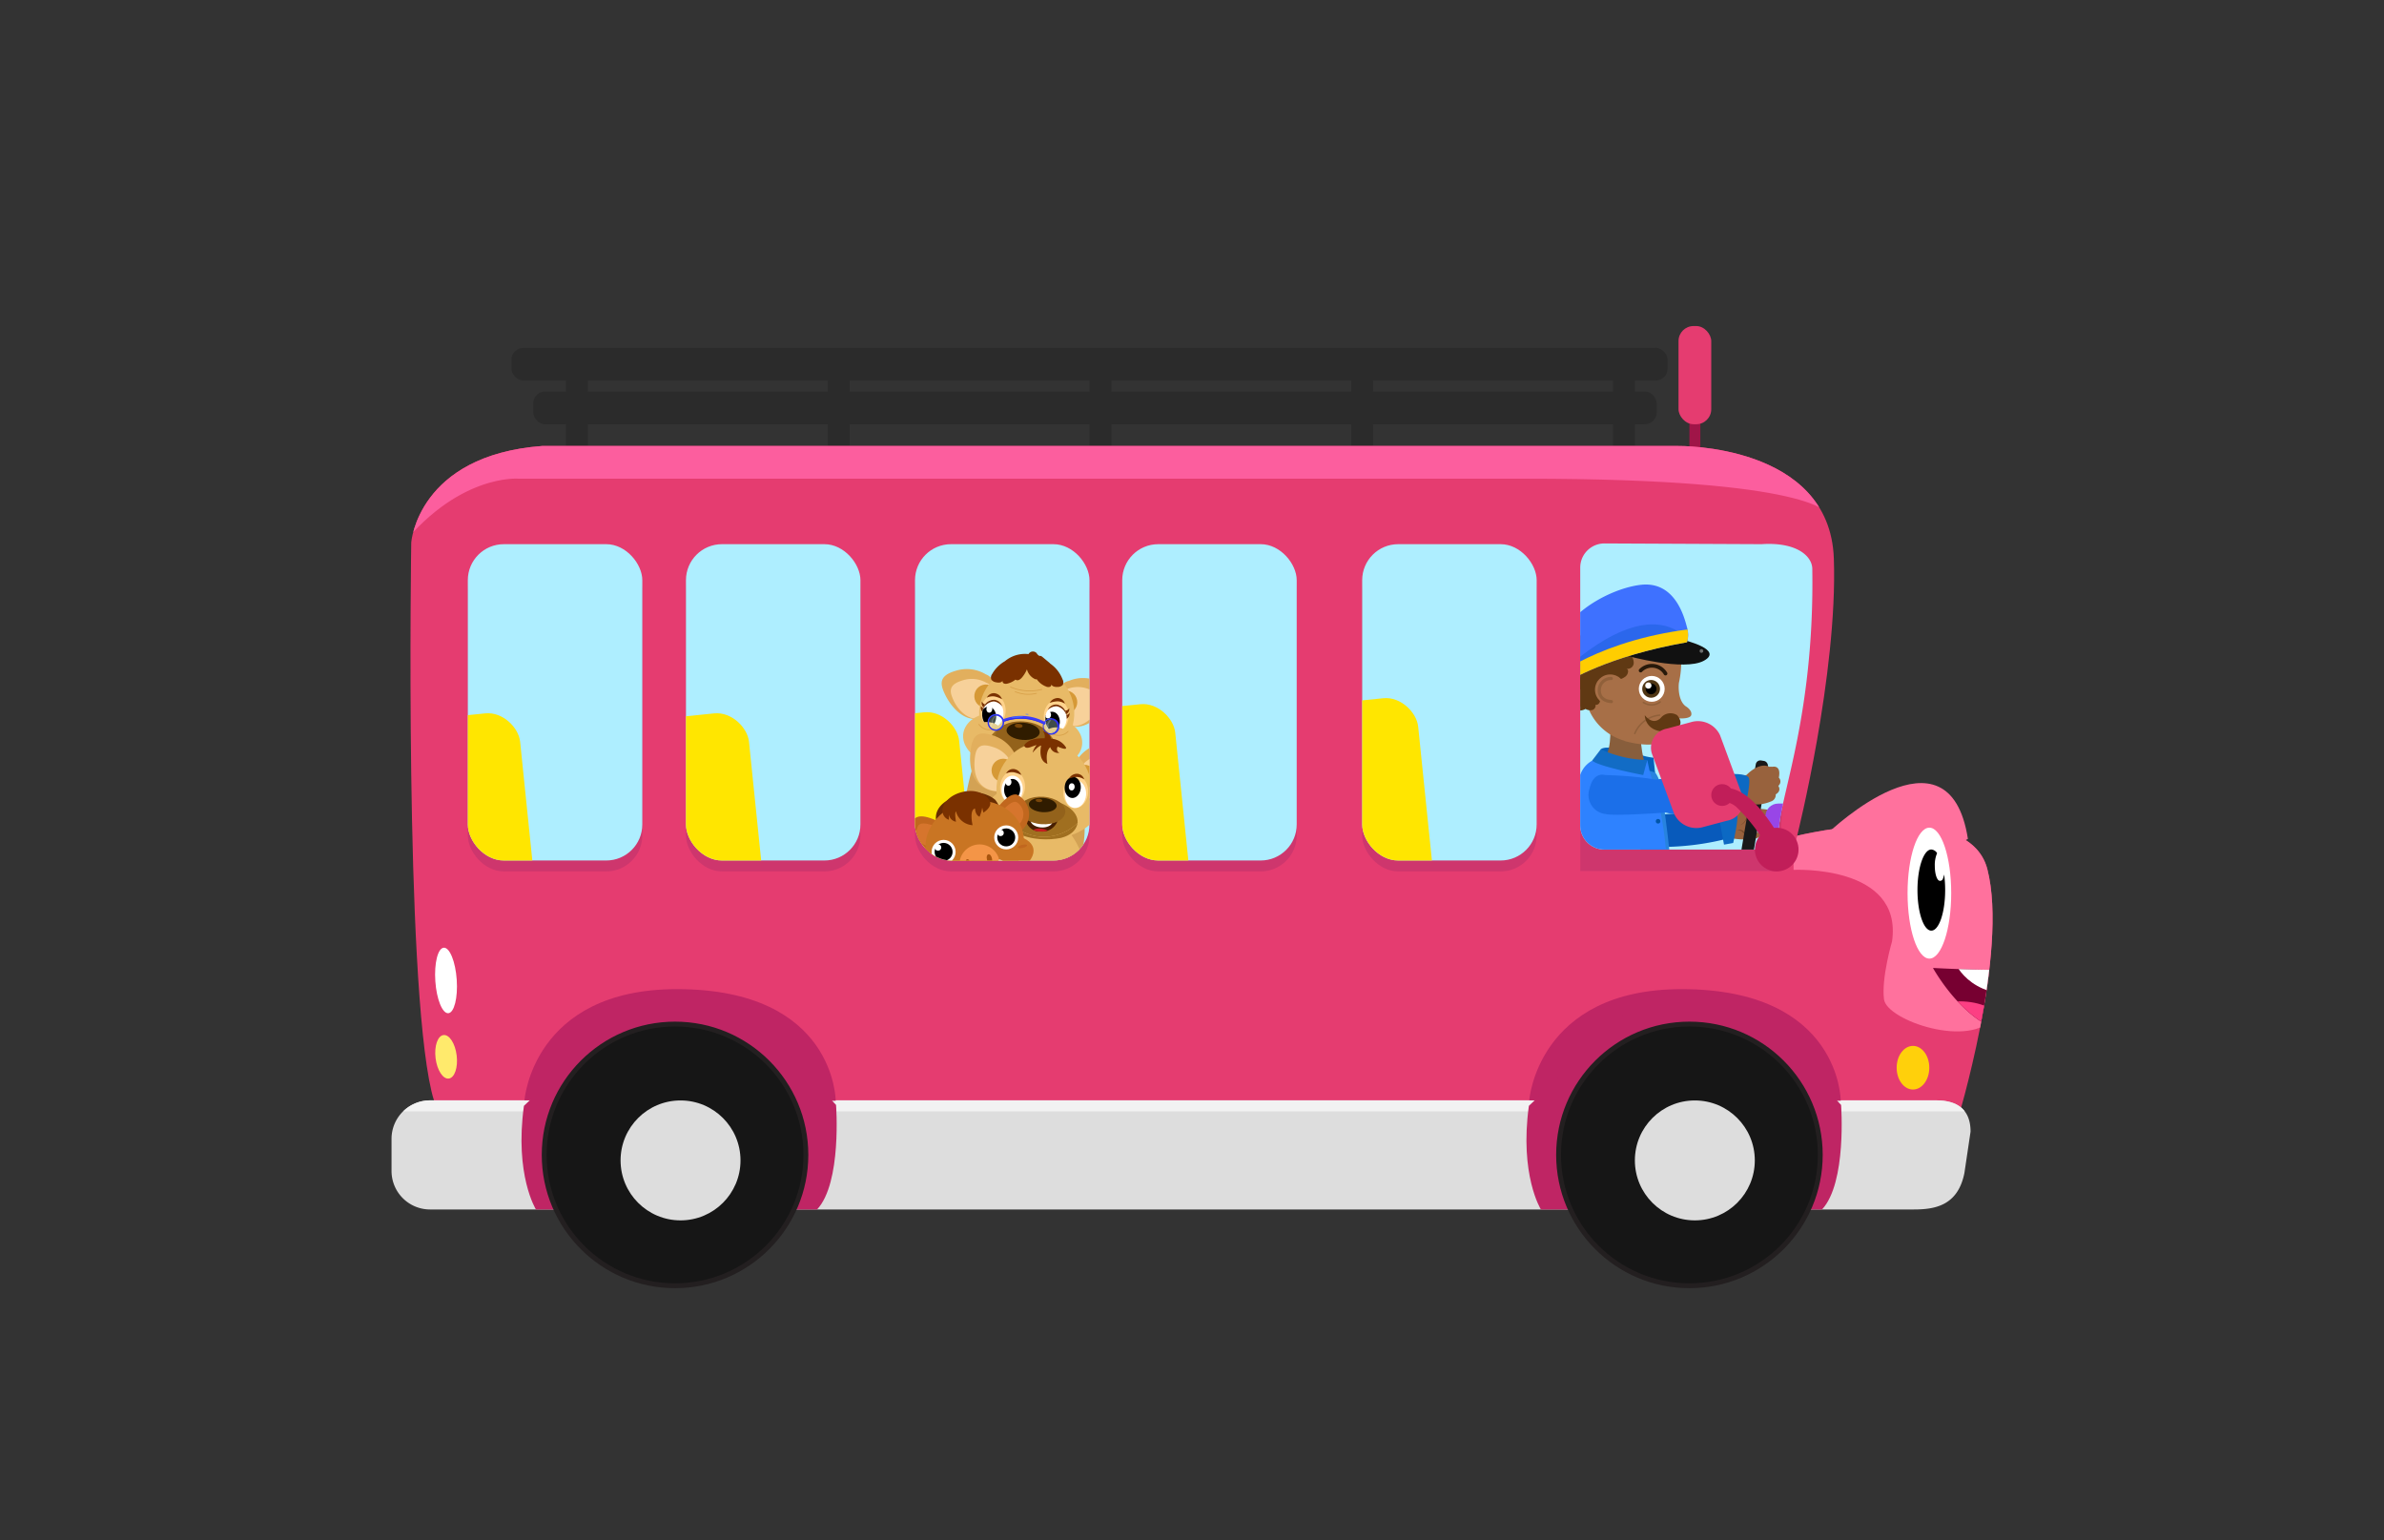 <svg id="Layer_1" data-name="Layer 1" xmlns="http://www.w3.org/2000/svg" xmlns:xlink="http://www.w3.org/1999/xlink" viewBox="0 0 260 168"><rect x="0" y="0" width="260" height="168" fill="#333333" stroke="none"/><defs><style>.cls-1{fill:#e53c70;}.cls-2{fill:#ff719d;}.cls-3{fill:#aeeeff;}.cls-4{fill:#e8ba67;}.cls-5,.cls-80{fill:#fff;}.cls-6{fill:#471e00;}.cls-7{fill:#d7fff4;opacity:0.3;}.cls-8{fill:#3d3dfc;}.cls-9{fill:#770031;}.cls-10{fill:#994a0a;}.cls-11{fill:#ddd;}.cls-12,.cls-28,.cls-44,.cls-46,.cls-52,.cls-53,.cls-78,.cls-82{fill:none;}.cls-13{fill:#98623d;}.cls-14{fill:#3e71ff;}.cls-15{fill:#2b2b2b;}.cls-16{fill:#a01548;}.cls-17{clip-path:url(#clip-path);}.cls-18{clip-path:url(#clip-path-2);}.cls-19{clip-path:url(#clip-path-3);}.cls-20{fill:#fc3f83;}.cls-21{fill:#fc5e9e;}.cls-22{fill:#ce366d;}.cls-23{clip-path:url(#clip-path-4);}.cls-24{clip-path:url(#clip-path-5);}.cls-25{fill:#6627c0;}.cls-26{clip-path:url(#clip-path-6);}.cls-27{fill:#77492a;}.cls-28{stroke:#77492a;stroke-width:0.13px;}.cls-105,.cls-106,.cls-28{stroke-miterlimit:10;}.cls-29{fill:#085abb;}.cls-30{fill:#0c69c3;}.cls-31{fill:#2783df;}.cls-32{fill:#faaf3b;}.cls-33{fill:#fbed21;}.cls-34{fill:#a76f47;}.cls-35{fill:#0071bb;}.cls-36{fill:#383838;}.cls-37{fill:#0461bb;}.cls-38{fill:#885e3c;}.cls-39{fill:#2e82ff;}.cls-40{fill:#126cc5;}.cls-41{fill:#0055a9;}.cls-42{fill:#1b6fe9;}.cls-43{fill:#603913;}.cls-44{stroke:#28190a;stroke-width:0.41px;}.cls-44,.cls-46,.cls-52,.cls-53,.cls-78,.cls-82{stroke-linecap:round;stroke-linejoin:round;}.cls-45{fill:#4f3615;}.cls-46,.cls-52,.cls-53{stroke:#4f3615;opacity:0.25;}.cls-46{stroke-width:0.16px;}.cls-47{fill:#111;}.cls-48{fill:#6d6d6d;}.cls-49{clip-path:url(#clip-path-7);}.cls-50{fill:#2b67ec;}.cls-51{fill:#ffcd00;}.cls-52{stroke-width:0.17px;}.cls-53{stroke-width:0.34px;}.cls-54{fill:#afaeb1;}.cls-55{fill:#9846e7;}.cls-56{fill:#191919;}.cls-57{fill:#7d33d2;}.cls-58{fill:#6429b6;}.cls-59{clip-path:url(#clip-path-8);}.cls-60{fill:#ffe600;}.cls-61{clip-path:url(#clip-path-9);}.cls-62{clip-path:url(#clip-path-10);}.cls-63{fill:#d3a254;}.cls-64{fill:#a06f20;}.cls-65{fill:#e2af5d;}.cls-66{fill:#f7d19a;}.cls-67{fill:#d69936;}.cls-68{clip-path:url(#clip-path-11);}.cls-69{fill:#ffd38d;}.cls-70{fill:#7a3100;}.cls-71{clip-path:url(#clip-path-12);}.cls-72{clip-path:url(#clip-path-13);}.cls-73{clip-path:url(#clip-path-14);}.cls-74{fill:#c41e1e;}.cls-75{fill:#93621b;}.cls-76{fill:#301c00;}.cls-77{fill:#7a4609;}.cls-78{stroke:#d8a14a;stroke-width:0.09px;}.cls-79{clip-path:url(#clip-path-15);}.cls-80{opacity:0.21;}.cls-81{fill:#2e2eef;}.cls-82{stroke:#457fff;stroke-width:0.03px;}.cls-83{fill:#457fff;}.cls-84{clip-path:url(#clip-path-16);}.cls-85{clip-path:url(#clip-path-17);}.cls-86{fill:#2d2de8;}.cls-87{clip-path:url(#clip-path-18);}.cls-88{clip-path:url(#clip-path-19);}.cls-89{clip-path:url(#clip-path-20);}.cls-90{fill:#682c02;}.cls-91{fill:#c1671e;}.cls-92{fill:#d6752d;}.cls-93{fill:#c97523;}.cls-94{clip-path:url(#clip-path-21);}.cls-95{fill:#f49547;}.cls-96{fill:#a8540e;}.cls-97{clip-path:url(#clip-path-22);}.cls-98{clip-path:url(#clip-path-23);}.cls-99{fill:#c11e59;}.cls-100{clip-path:url(#clip-path-24);}.cls-101{fill:#f2f2f2;}.cls-102{fill:#bf2564;}.cls-103{fill:#ffd00b;}.cls-104{fill:#ffea6c;}.cls-105,.cls-106{fill:#161616;stroke:#231f20;}.cls-105{stroke-width:0.53px;}.cls-106{stroke-width:0.53px;}</style><clipPath id="clip-path"><path class="cls-1" d="M59.13,48.64H183s16.56-.27,17,12.27-4,30.24-4,30.24,18.63-4.54,20.74,3.64c2.35,9.09-3.31,27.6-3.31,27.6s1.06,6.38-15.09,6.38-.85-.43-.85-.43H67.87s-18,2.94-20.82-9.35c-2.94-12.59-2.2-59.84-2.2-59.84S45.58,49.66,59.13,48.64Z"/></clipPath><clipPath id="clip-path-2"><path class="cls-2" d="M217.49,110.9c1.87-2.64-.74-23.68-.3-23.83s-19,2.43-19,2.43-2.72-1-2.58,5.37c0,0,11.92-.59,10.74,7.79,0,0-1.18,4-.88,6.33S215,114.43,217.49,110.9Z"/></clipPath><clipPath id="clip-path-3"><path class="cls-9" d="M228.16,105.57a165.29,165.29,0,0,1-17.35,0S219.56,121.5,228.16,105.57Z"/></clipPath><clipPath id="clip-path-4"><path class="cls-3" d="M192.1,59.35,175,59.27a2.64,2.64,0,0,0-2.66,2.64V90A2.65,2.65,0,0,0,175,92.66h16.43A2.6,2.6,0,0,0,194,90.3c.32-3.92,3.89-12.78,3.65-28.21C197.67,60.66,195.94,59.09,192.1,59.35Z"/></clipPath><clipPath id="clip-path-5"><path class="cls-12" d="M165.13,99.69V58.4H195.6l9.32,41.31S165.13,99.66,165.13,99.69Z"/></clipPath><clipPath id="clip-path-6"><path class="cls-13" d="M188.13,90.08a1.89,1.89,0,0,1,.71-1.28,7.24,7.24,0,0,1,1.36-1,1,1,0,0,1,1.33.41s1.11,0,1.34.16c0,0,.43.32-.17.8,0,0,.52.34-.15.84,0,0,.32.37-.26.78,0,0,.15.29-.76.65a7.39,7.39,0,0,1-2.87-.06S188,91.34,188.13,90.08Z"/></clipPath><clipPath id="clip-path-7"><path class="cls-14" d="M170.91,74.38s4.33-2.81,13.08-4.33a2.87,2.87,0,0,0,0-1.61c-.27-1-1.25-5.13-5.1-4.65s-9.69,4.05-9,8C169.82,71.81,169.89,73.81,170.91,74.38Z"/></clipPath><clipPath id="clip-path-8"><rect class="cls-3" x="51.02" y="59.35" width="19.03" height="34.5" rx="3.93"/></clipPath><clipPath id="clip-path-9"><rect class="cls-3" x="74.81" y="59.35" width="19.03" height="34.5" rx="3.93"/></clipPath><clipPath id="clip-path-10"><rect class="cls-3" x="99.79" y="59.35" width="19.03" height="34.5" rx="3.93"/></clipPath><clipPath id="clip-path-11"><path class="cls-4" d="M117.45,82.46a2.14,2.14,0,0,0,.57-1.3c.11-1.41-1.22-2.67-3-2.81A3.16,3.16,0,0,0,111.81,80l-.23,0h-.23a3.12,3.12,0,0,0-2.93-2.17c-1.76-.14-3.27.9-3.38,2.32a2.25,2.25,0,0,0,.33,1.31,2.59,2.59,0,0,0,1.41,1.19A4.18,4.18,0,0,0,108,83h.13a4.87,4.87,0,0,0,.86,0,4.33,4.33,0,0,0,4.65.36,5.67,5.67,0,0,0,.84.15h.14a3.81,3.81,0,0,0,1.32-.13A2.58,2.58,0,0,0,117.45,82.46Z"/></clipPath><clipPath id="clip-path-12"><ellipse class="cls-5" cx="115.18" cy="78.36" rx="1.52" ry="1.16" transform="translate(28.17 187.16) rotate(-85.58)"/></clipPath><clipPath id="clip-path-13"><ellipse class="cls-5" cx="108.27" cy="77.83" rx="1.52" ry="1.16" transform="translate(22.33 179.78) rotate(-85.58)"/></clipPath><clipPath id="clip-path-14"><path class="cls-6" d="M109.36,81.52a4.38,4.38,0,0,0,4.19.21,2.1,2.1,0,0,1-2.23,1.49C109.38,83.07,109.36,81.52,109.36,81.52Z"/></clipPath><clipPath id="clip-path-15"><circle class="cls-7" cx="108.61" cy="78.81" r="0.77" transform="translate(-25.54 82) rotate(-37.33)"/></clipPath><clipPath id="clip-path-16"><circle class="cls-7" cx="114.64" cy="79.23" r="0.77" transform="translate(-24.56 85.74) rotate(-37.33)"/></clipPath><clipPath id="clip-path-17"><path class="cls-8" d="M113.84,79l0,0a5.39,5.39,0,0,0-4.29-.31.14.14,0,0,1-.12-.26,5.5,5.5,0,0,1,4.54.31.15.15,0,0,1-.08.28Z"/></clipPath><clipPath id="clip-path-18"><path class="cls-4" d="M119.54,88.69c-.11,1.45-2.87,3.07-6.09,2.83s-5.71-2.25-5.6-3.7,2.81-2.43,6-2.19S119.64,87.24,119.54,88.69Z"/></clipPath><clipPath id="clip-path-19"><circle class="cls-4" cx="113.85" cy="86.09" r="5.18" transform="translate(0.56 172.91) rotate(-74.56)"/></clipPath><clipPath id="clip-path-20"><path class="cls-6" d="M111.85,89.27a3.68,3.68,0,0,0,3.52.17,1.77,1.77,0,0,1-1.87,1.25A1.56,1.56,0,0,1,111.85,89.27Z"/></clipPath><clipPath id="clip-path-21"><path class="cls-10" d="M104.94,94.89a4.16,4.16,0,0,0,3.85-1,2,2,0,0,1-1.59,2A1.77,1.77,0,0,1,104.94,94.89Z"/></clipPath><clipPath id="clip-path-22"><rect class="cls-3" x="122.39" y="59.35" width="19.03" height="34.5" rx="3.93"/></clipPath><clipPath id="clip-path-23"><rect class="cls-3" x="148.56" y="59.35" width="19.03" height="34.5" rx="3.93"/></clipPath><clipPath id="clip-path-24"><path class="cls-11" d="M208.73,131.91H46.9a4.2,4.2,0,0,1-4.2-4.2v-3.5a4.2,4.2,0,0,1,4.2-4.2H211.15c2.32,0,3.76,1,3.76,3.41l-.67,4.51C213.53,131.48,211.05,131.91,208.73,131.91Z"/></clipPath></defs><rect class="cls-15" x="55.78" y="37.94" width="126.09" height="3.57" rx="1.31"/><rect class="cls-15" x="58.16" y="42.7" width="122.52" height="3.57" rx="1.29"/><rect class="cls-15" x="61.73" y="39.13" width="2.38" height="9.52"/><rect class="cls-15" x="90.28" y="39.13" width="2.38" height="9.52"/><rect class="cls-15" x="118.83" y="39.13" width="2.38" height="9.52"/><rect class="cls-15" x="147.37" y="39.13" width="2.38" height="9.52"/><rect class="cls-15" x="175.92" y="39.13" width="2.38" height="9.52"/><rect class="cls-16" x="184.25" y="45.08" width="1.19" height="4.76"/><path class="cls-1" d="M59.13,48.64H183s16.56-.27,17,12.27-4,30.24-4,30.24,18.63-4.54,20.74,3.64c2.35,9.09-3.31,27.6-3.31,27.6s1.06,6.38-15.09,6.38-.85-.43-.85-.43H67.87s-18,2.94-20.82-9.35c-2.94-12.59-2.2-59.84-2.2-59.84S45.58,49.66,59.13,48.64Z"/><g class="cls-17"><path class="cls-2" d="M217.49,110.9c1.87-2.64-.74-23.68-.3-23.83s-19,2.43-19,2.43-2.72-1-2.58,5.37c0,0,11.92-.59,10.74,7.79,0,0-1.18,4-.88,6.33S215,114.43,217.49,110.9Z"/><g class="cls-18"><path class="cls-9" d="M228.16,105.57a165.29,165.29,0,0,1-17.35,0S219.56,121.5,228.16,105.57Z"/><g class="cls-19"><path class="cls-5" d="M225.76,104.77s-.49,3.7-6.09,3.7-6.74-4.12-6.74-4.12Z"/><path class="cls-20" d="M219.79,112.93s-1.26-3.72-6.11-3.72-6.12,3.67-6.12,3.67l12.37.15"/></g></g><path class="cls-21" d="M199.3,56.06s-1.1-3.85-32.86-3.85H56.6s-6.84-.64-13.46,8.12l2.21-16.44,152-1.07Z"/></g><path class="cls-22" d="M194.67,61.73l-22.32-.1V95h21.46S195.15,85.32,194.67,61.73Z"/><path class="cls-3" d="M192.1,59.35,175,59.27a2.64,2.64,0,0,0-2.66,2.64V90A2.65,2.65,0,0,0,175,92.66h16.43A2.6,2.6,0,0,0,194,90.3c.32-3.92,3.89-12.78,3.65-28.21C197.67,60.66,195.94,59.09,192.1,59.35Z"/><g class="cls-23"><g class="cls-24"><rect class="cls-25" x="200.39" y="102.09" width="6.91" height="14.94"/><path class="cls-13" d="M188.13,90.08a1.89,1.89,0,0,1,.71-1.28,7.24,7.24,0,0,1,1.36-1,1,1,0,0,1,1.33.41s1.11,0,1.34.16c0,0,.43.32-.17.8,0,0,.52.34-.15.84,0,0,.32.37-.26.78,0,0,.15.29-.76.65a7.39,7.39,0,0,1-2.87-.06S188,91.34,188.13,90.08Z"/><g class="cls-26"><path class="cls-27" d="M191.09,87.39a2.23,2.23,0,0,1,.46.89,1.62,1.62,0,0,1-.09,1,1.5,1.5,0,0,1-.26.44.46.46,0,0,1-.2.19.23.23,0,0,1-.3-.05,1.11,1.11,0,0,1-.17-.5l0-.25v-.24s0,0,0,0a.05.05,0,0,1,.08,0h0v0a1.91,1.91,0,0,1-.26.7,1,1,0,0,1-.6.43,1.33,1.33,0,0,0,.77-1.14v0c.15.21.1.66.28.88s.23,0,.31-.14a1.36,1.36,0,0,0,.26-.41A1.88,1.88,0,0,0,191.09,87.39Z"/><path class="cls-28" d="M193.33,89.22a11.22,11.22,0,0,1-1.82-.15"/><path class="cls-28" d="M192.9,90.07s-1.38.18-1.8-.29"/><path class="cls-28" d="M192.55,90.88s-2,.07-1.52-1"/><path class="cls-28" d="M191,90.45s-.56.48.18.83"/><path class="cls-27" d="M190.51,91.3a2.62,2.62,0,0,0-.46-.53.73.73,0,0,0-.6-.24.63.63,0,0,1,.69.14A1.41,1.41,0,0,1,190.51,91.3Z"/></g><path class="cls-29" d="M180.41,88.93a40.13,40.13,0,0,1,8.24-.12s.58,1.78.1,2.56a29.24,29.24,0,0,1-7.95,1S179,92.2,179.12,91s.41-1.93,1.29-2"/><path class="cls-30" d="M187.3,88.19l.72,3.93,1-.18s.69-2.86.4-3.38S187.3,88.19,187.3,88.19Z"/><path class="cls-29" d="M176.78,85.05a20.55,20.55,0,0,1,5,4.68,3.07,3.07,0,0,1-1.08,2.5,12.38,12.38,0,0,1-6.31-3.51C171.89,85.9,174.62,83.93,176.78,85.05Z"/><path class="cls-31" d="M178.92,83.44c.08,0,1.86-.23,2.3,2.77s.95,6.86.95,8.4.17,3.45-.38,3.64a1.4,1.4,0,0,1-1.12-.21L177.23,87.5Z"/><path class="cls-32" d="M194.26,107.32a1.89,1.89,0,0,1,.53-.08.75.75,0,0,1,.72.37c.21.53.17,1.09-1.08,1.64s-3.9,1.64-4.24,1S189.8,108.59,194.26,107.32Z"/><path class="cls-33" d="M194.24,107.24a1.89,1.89,0,0,1,.52-.09c.26,0,.58,0,.68.29.17.46.1,1-1.14,1.54s-3.84,1.67-4.14,1.09S189.86,108.62,194.24,107.24Z"/><path class="cls-34" d="M188.84,106.73a9.75,9.75,0,0,1,1.24,1.88c.12.49.14,1.78,1,1.49s2.45-1.15,3.38-1.56.22-1.63-.86-1.51-1.31,1.44-2.48-1l-1.68-.42Z"/><path class="cls-15" d="M173.08,99.13s-.51,3.06,2.27,3.83,8-1.36,9.58-2.4.14-3.85-1.15-4S178.68,96.21,173.08,99.13Z"/><path class="cls-15" d="M183.54,100.9s2.92,5.67,4.58,6.91c0,0,2.38,1,4.15-1.81A20.21,20.21,0,0,0,185,97.13S182.34,97.37,183.54,100.9Z"/><path class="cls-35" d="M194.16,107.56s.06,0,.08,0h0l0,0a.15.15,0,0,0,0-.22,2.57,2.57,0,0,0-2,0,.16.16,0,0,0-.1.2.15.15,0,0,0,.19.1c.66-.22,1.13-.38,1.41-.24,0,0,.08,0-.24.25a2.71,2.71,0,0,0-1.08,2,.41.41,0,0,0,.5-.15A2.61,2.61,0,0,1,194.16,107.56Z"/><path class="cls-36" d="M171.7,97.42s-1.68,2.74.69,4.55,8.14,1.79,10.11,1.43,1.63-3.64.46-4.28S178.2,96.79,171.7,97.42Z"/><path class="cls-37" d="M178.68,82.24a6.39,6.39,0,0,0,1.65.4l.17,1.61-2.41-.7Z"/><path class="cls-37" d="M174.58,81.72s.34-.36,1.59-.07l-.25,1.1S174.68,82.09,174.58,81.72Z"/><path class="cls-38" d="M175.61,79.37s.22,3-1,3.64c0,0,1,2.46,5.1,1,0,0-.65-.91-.8-3.8S175.61,77.38,175.61,79.37Z"/><path class="cls-39" d="M174.37,82.69a2.77,2.77,0,0,0-2.11,2.13c-.45,1.88-3.07,10.38-1.92,12.56S173,99,174.87,99s6.57.85,6.91-1.88a36,36,0,0,0-1.84-12.86A6.92,6.92,0,0,0,174.37,82.69Z"/><polygon class="cls-39" points="179.65 82.89 179.94 84.26 179.02 84.28 179.65 82.89"/><path class="cls-40" d="M174.58,81.72a12.56,12.56,0,0,0,5.07,1.17l-.44,1.64s-4.86-.91-5.57-1.58Z"/><circle class="cls-41" cx="180.16" cy="86.43" r="0.25"/><circle class="cls-41" cx="180.83" cy="89.57" r="0.25"/><circle class="cls-41" cx="181.2" cy="93.11" r="0.25"/><circle class="cls-41" cx="181.16" cy="96.79" r="0.25"/><path class="cls-39" d="M181.26,98.25s-1.17,2.82-3.08,3.47c-1,.34-6.48.4-7.28-1.13s-1.88-2.11-.74-6.49c0,0,5.35,4.15,5.52,4.15Z"/><path class="cls-32" d="M188.75,112.67a1.75,1.75,0,0,1,.55.12c.26.1.56.28.57.61,0,.58-.22,1.12-1.63,1.22s-4.36.21-4.46-.55S184,112.34,188.75,112.67Z"/><path class="cls-33" d="M188.76,112.59a2.53,2.53,0,0,1,.55.09c.25.08.55.24.55.53,0,.51-.24,1-1.64,1.09s-4.33.27-4.42-.39S184,112.39,188.76,112.59Z"/><path class="cls-34" d="M183.7,110.2a10.38,10.38,0,0,1,.54,2.26c-.06.52-.49,1.77.43,1.79s2.79-.26,3.83-.32.78-1.51-.3-1.78-1.78.94-2-1.88l-1.48-1Z"/><path class="cls-36" d="M180.6,102.66s.83,6.54,2,8.33c0,0,2,1.76,4.68-.3a20.89,20.89,0,0,0-3.95-11.18S180.67,98.81,180.6,102.66Z"/><path class="cls-35" d="M188.57,112.87s.07,0,.1,0,0,0,0,0h.05a.16.16,0,0,0,.07-.22,2.66,2.66,0,0,0-1.93-.71.16.16,0,0,0-.16.16.14.14,0,0,0,.15.16c.71,0,1.23,0,1.46.28,0,0,0,.06-.33.15a2.8,2.8,0,0,0-1.74,1.54.42.42,0,0,0,.54,0A2.7,2.7,0,0,1,188.57,112.87Z"/><path class="cls-42" d="M175.05,84.53a42.55,42.55,0,0,1,7.23.79s-.09,2.38.51,3.22c0,0-6.62.52-7.7.24a2.09,2.09,0,0,1-1.72-2.8C173.79,84.11,175.05,84.53,175.05,84.53Z"/><path class="cls-42" d="M184.9,86.16a2.43,2.43,0,1,1-4.85,0c0-1.34.77-1.2,2.11-1.2S184.9,84.82,184.9,86.16Z"/><path class="cls-34" d="M177.13,80.78a6,6,0,0,1-3.81-3.3l0-.22a1.55,1.55,0,0,1-.84-.15,1.6,1.6,0,0,1-.74-2.1,1.58,1.58,0,0,0,.1-.66,3.44,3.44,0,0,0-.16-.7,5.79,5.79,0,0,1-.26-1.7A4.61,4.61,0,0,1,173,68.66a6.19,6.19,0,0,1,3.45-1.41c1.93-.19,3.83-.19,5.23,1.15a7.49,7.49,0,0,1,1.66,3.09,10.9,10.9,0,0,1-.24,3c-.09.87.07,2.13.81,2.58,0,0,.66.41.54.91s-1.55.36-1.55.36.21.75-.51.83c0,0,.32,3.1-5.18,1.66"/><path class="cls-43" d="M171.52,73.84a1.25,1.25,0,0,0-.89.75.79.79,0,0,0,.46,1,.9.9,0,0,0-.18,1,.89.89,0,0,0,.86.5.52.52,0,0,0,.49.41,1.42,1.42,0,0,0,.66-.18,1,1,0,0,0,.73.12.51.51,0,0,0,.36-.58c.25.08.5-.2.49-.46a1.18,1.18,0,0,0-.35-.69,1,1,0,0,0-.37-1.41,3.78,3.78,0,0,1-.61-.28,1.57,1.57,0,0,0-.24-.21.43.43,0,0,0-.46,0c-.08.06-.16.14-.24.1s-.06,0-.09-.08-.35-.09-.52,0"/><path class="cls-44" d="M181.64,73.46a1.72,1.72,0,0,0-2.71-.33"/><circle class="cls-5" cx="180.14" cy="75.13" r="1.41"/><circle class="cls-45" cx="180.07" cy="75.13" r="0.97"/><circle cx="180.07" cy="75.13" r="0.59"/><circle class="cls-5" cx="179.77" cy="74.77" r="0.34"/><path class="cls-46" d="M181,78a3.26,3.26,0,0,0-2.71,2"/><path class="cls-43" d="M177.79,71.39a1.25,1.25,0,0,1,.38,1,.66.66,0,0,1-.86.52c.14,0,.25.15.25.29a.75.75,0,0,1-.28.58,1.78,1.78,0,0,1-.58.3c-.16.05-.39.06-.43-.1.18.06.16.33.06.49a1.22,1.22,0,0,1-.85.58,1.25,1.25,0,0,1-1-.29.78.78,0,0,1-.66.31.76.76,0,0,1-.62-.37.68.68,0,0,1-.49.45.77.77,0,0,1-.63-.06.43.43,0,0,1-.15-.57.2.2,0,0,1-.28.07.41.41,0,0,1-.18-.26,1.2,1.2,0,0,1,.09-1,1.23,1.23,0,0,1,.78-.58.53.53,0,0,1-.12-.63,1.11,1.11,0,0,1,.48-.48,3,3,0,0,1,.71-.3c.21-.05.48-.06.6.12a1.72,1.72,0,0,1,.6-.73.92.92,0,0,1,.92-.08,2.65,2.65,0,0,1,.42.33.18.18,0,0,0,.09,0,.19.19,0,0,0,.12-.07l.39-.42c.14-.15.34-.32.54-.25s.22.23.37.28a.59.59,0,0,0,.32,0,.53.53,0,0,1,.33,0c.09,0,.14.21,0,.27"/><path class="cls-47" d="M177.48,71.53s6.18,1.72,8.35.53-2.08-2.22-2.08-2.22Z"/><circle class="cls-48" cx="185.56" cy="71" r="0.2"/><path class="cls-14" d="M170.91,74.38s4.33-2.81,13.08-4.33a2.87,2.87,0,0,0,0-1.61c-.27-1-1.25-5.13-5.1-4.65s-9.69,4.05-9,8C169.82,71.81,169.89,73.81,170.91,74.38Z"/><g class="cls-49"><path class="cls-50" d="M170.63,73.12s7.46-7.43,12.45-4.22l-6.3,2.36Z"/><path class="cls-51" d="M169.06,74.19s5.41-4.61,16.26-5.68L184.64,71l-15.42,5.07-.17-1.7"/></g><path class="cls-52" d="M179.23,76.61a1.55,1.55,0,0,0,1.83-.06"/><circle class="cls-34" cx="175.61" cy="75.22" r="1.66"/><path class="cls-53" d="M175.73,74a1.26,1.26,0,0,0-1.3,1.14s-.21,1.27,1.31,1.38"/><path class="cls-43" d="M182.91,78a1.37,1.37,0,0,0-1.78.29c-.91.91-1.75-.29-1.75-.29s0,1.86,2.38,1.79a2.78,2.78,0,0,0,1.11-.33C183.76,78.9,182.91,78,182.91,78Z"/><rect class="cls-54" x="190.92" y="88.95" width="3.75" height="1.88" rx="0.64"/><rect class="cls-55" x="192.54" y="87.64" width="7.42" height="4.48" rx="1.39"/><rect class="cls-56" x="190.45" y="82.88" width="1.34" height="13.33" rx="0.5" transform="translate(17.45 -30.38) rotate(9.52)"/><path class="cls-57" d="M196.05,86.74l-3.7,13.38H202.8V86.74S196,86.66,196.05,86.74Z"/><rect class="cls-58" x="194.9" y="100.84" width="12.52" height="1.72" rx="0.4"/><path class="cls-13" d="M194,84.81a.61.61,0,0,1-.06.9s.41.52-.28.93a.74.74,0,0,1-.52.77,4.15,4.15,0,0,1-2.23.29s-1.1.16-1.43-1.39a1.34,1.34,0,0,1,1-1.79s1.33-1.45,2.49-.89a1.82,1.82,0,0,1,.33,0S194.29,83.38,194,84.81Z"/><path class="cls-42" d="M181.7,85.07a40.28,40.28,0,0,1,8.24,0s.56,1.79.07,2.56a29,29,0,0,1-8,.88s-1.78-.18-1.66-1.43.43-1.93,1.31-2"/><path class="cls-30" d="M188.61,84.43l.66,3.93,1-.17s.73-2.85.45-3.37S188.61,84.43,188.61,84.43Z"/></g></g><rect class="cls-22" x="51.02" y="60.54" width="19.03" height="34.5" rx="3.93"/><rect class="cls-22" x="74.81" y="60.54" width="19.03" height="34.5" rx="3.93"/><rect class="cls-22" x="148.56" y="60.54" width="19.03" height="34.5" rx="3.93"/><rect class="cls-3" x="51.02" y="59.35" width="19.03" height="34.5" rx="3.93"/><g class="cls-59"><rect class="cls-60" x="47.39" y="77.91" width="10.34" height="26" rx="3.47" transform="translate(-9.01 5.84) rotate(-5.86)"/></g><rect class="cls-3" x="74.81" y="59.35" width="19.03" height="34.5" rx="3.93"/><g class="cls-61"><rect class="cls-60" x="72.35" y="77.91" width="10.34" height="26" rx="3.47" transform="translate(-8.88 8.39) rotate(-5.86)"/></g><rect class="cls-22" x="99.79" y="60.54" width="19.03" height="34.5" rx="3.93"/><rect class="cls-3" x="99.79" y="59.35" width="19.03" height="34.5" rx="3.93"/><g class="cls-62"><path class="cls-63" d="M107.42,80.27A24.86,24.86,0,0,0,105,91.06a6.89,6.89,0,0,0,.32,2.38,4.23,4.23,0,0,0,2.41,2.38,14.18,14.18,0,0,0,6.73.73,3.56,3.56,0,0,0,1.67-.39,4.75,4.75,0,0,0,1.82-3c1-4-.3-8.06-2-11.31a7,7,0,0,0-1.58-2.18c-1.79-1.48-4.3-.53-6.29.88"/><ellipse class="cls-64" cx="111.31" cy="83.43" rx="1.07" ry="2.7" transform="translate(19.55 187.98) rotate(-85.58)"/><path class="cls-65" d="M116.58,74.26a3.92,3.92,0,0,1,3.28.1c1.83.84,1.51,1.72.7,2.86s-3.39,3.82-6.12.29C114.44,77.51,115.05,74.56,116.58,74.26Z"/><path class="cls-66" d="M116.36,75.16a3.2,3.2,0,0,1,2.66.13c1.5.71,1.26,1.41.61,2.32s-2.69,3-5,.14C114.67,77.75,115.12,75.38,116.36,75.16Z"/><circle class="cls-67" cx="116.21" cy="76.59" r="1.27" transform="translate(17.14 174.33) rotate(-78)"/><path class="cls-65" d="M107.52,73.55a4,4,0,0,0-3.26-.4c-1.93.55-1.76,1.47-1.13,2.72s2.77,4.3,6,1.23C109.14,77.1,109,74.09,107.52,73.55Z"/><path class="cls-66" d="M107.6,74.48A3.22,3.22,0,0,0,105,74.2c-1.59.47-1.46,1.21-1,2.2s2.19,3.41,4.88.9C108.87,77.3,108.79,74.89,107.6,74.48Z"/><circle class="cls-67" cx="107.53" cy="75.91" r="1.27" transform="translate(18.64 173) rotate(-82.74)"/><circle class="cls-4" cx="111.75" cy="77.82" r="5.18" transform="matrix(0.15, -0.99, 0.99, 0.15, 18.17, 176.76)"/><path class="cls-4" d="M117.45,82.46a2.14,2.14,0,0,0,.57-1.3c.11-1.41-1.22-2.67-3-2.81A3.16,3.16,0,0,0,111.81,80l-.23,0h-.23a3.12,3.12,0,0,0-2.93-2.17c-1.76-.14-3.27.9-3.38,2.32a2.25,2.25,0,0,0,.33,1.31,2.59,2.59,0,0,0,1.41,1.19A4.18,4.18,0,0,0,108,83h.13a4.87,4.87,0,0,0,.86,0,4.33,4.33,0,0,0,4.65.36,5.67,5.67,0,0,0,.84.15h.14a3.81,3.81,0,0,0,1.32-.13A2.58,2.58,0,0,0,117.45,82.46Z"/><g class="cls-68"><circle class="cls-64" cx="111.36" cy="82.89" r="4.19" transform="translate(12.82 180.68) rotate(-81.45)"/></g><ellipse class="cls-64" cx="111.34" cy="83.12" rx="0.55" ry="4.15" transform="translate(19.87 187.72) rotate(-85.58)"/><ellipse class="cls-69" cx="108.32" cy="77.57" rx="1.77" ry="1.36" transform="translate(22.63 179.59) rotate(-85.58)"/><ellipse class="cls-69" cx="115.2" cy="78.11" rx="1.77" ry="1.36" transform="translate(28.44 186.94) rotate(-85.58)"/><path class="cls-70" d="M107.58,76.85a.54.54,0,0,1-.49-.35.68.68,0,0,0,.17.67.21.21,0,0,0,.1.06.17.17,0,0,0,.13-.1.36.36,0,0,0,0-.27l0,.07"/><path class="cls-70" d="M107.47,77.3A.54.54,0,0,1,107,77a.65.65,0,0,0,.17.67.15.15,0,0,0,.09.06.18.18,0,0,0,.14-.1.36.36,0,0,0,0-.27l0,.07"/><path class="cls-70" d="M116.07,77.5a.52.52,0,0,0,.54-.26.67.67,0,0,1-.27.63.12.12,0,0,1-.11,0s-.09-.06-.11-.11a.36.36,0,0,1,0-.27l0,.08"/><path class="cls-70" d="M116.11,78a.52.52,0,0,0,.53-.26.65.65,0,0,1-.27.63.1.1,0,0,1-.1,0c-.06,0-.1-.06-.12-.11a.32.32,0,0,1,0-.27l0,.08"/><ellipse class="cls-5" cx="115.18" cy="78.36" rx="1.52" ry="1.16" transform="translate(28.17 187.16) rotate(-85.58)"/><g class="cls-71"><ellipse cx="114.71" cy="78.78" rx="1.15" ry="0.88" transform="translate(27.32 187.07) rotate(-85.58)"/><ellipse class="cls-5" cx="114.31" cy="77.97" rx="0.39" ry="0.32" transform="translate(27.76 185.93) rotate(-85.58)"/></g><path class="cls-70" d="M107.63,76.09a.83.83,0,0,1,.88-.48,1.11,1.11,0,0,1,.49.23,1.07,1.07,0,0,1,.28.42,3.07,3.07,0,0,0-.82-.3A1.52,1.52,0,0,0,107.63,76.09Z"/><path class="cls-70" d="M116.14,76.75a1.54,1.54,0,0,0-.81-.26,3,3,0,0,0-.85.17,1.09,1.09,0,0,1,.34-.37,1.13,1.13,0,0,1,.52-.16A.84.84,0,0,1,116.14,76.75Z"/><ellipse class="cls-5" cx="108.27" cy="77.83" rx="1.52" ry="1.16" transform="translate(22.33 179.78) rotate(-85.58)"/><g class="cls-72"><ellipse cx="107.77" cy="78.24" rx="1.15" ry="0.88" transform="translate(21.45 179.65) rotate(-85.58)"/><ellipse class="cls-5" cx="107.37" cy="77.43" rx="0.39" ry="0.32" transform="matrix(0.08, -1, 1, 0.08, 21.88, 178.51)"/></g><path class="cls-4" d="M106.26,79.77a1.35,1.35,0,0,1,1.59-1,1.71,1.71,0,0,1,1.15.51"/><path class="cls-4" d="M114.22,79.6a1.79,1.79,0,0,1,1.1-.26c.83.07,1.46.62,1.41,1.24"/><path class="cls-6" d="M109.36,81.52a4.38,4.38,0,0,0,4.19.21,2.1,2.1,0,0,1-2.23,1.49C109.38,83.07,109.36,81.52,109.36,81.52Z"/><g class="cls-73"><ellipse class="cls-74" cx="111.29" cy="83.65" rx="0.82" ry="1.41" transform="translate(19.3 188.16) rotate(-85.58)"/><ellipse class="cls-5" cx="111.43" cy="81.83" rx="0.86" ry="1.44" transform="translate(21.25 186.62) rotate(-85.58)"/></g><ellipse class="cls-75" cx="111.54" cy="80.47" rx="1.79" ry="2.98" transform="translate(22.71 185.48) rotate(-85.58)"/><ellipse class="cls-76" cx="111.6" cy="79.76" rx="0.94" ry="1.81" transform="translate(23.46 184.88) rotate(-85.58)"/><ellipse class="cls-77" cx="111.09" cy="79.16" rx="0.22" ry="0.43" transform="translate(23.61 183.82) rotate(-85.58)"/><path class="cls-70" d="M107.3,77.06a1.22,1.22,0,0,1,1.14-.74,1,1,0,0,1,.86.74,1.35,1.35,0,0,0-.9-.56,1.4,1.4,0,0,0-1.27,1.12A1.37,1.37,0,0,1,107.3,77.06Z"/><path class="cls-70" d="M116.26,77.75a1.23,1.23,0,0,0-1-.91,1,1,0,0,0-1,.61,1.36,1.36,0,0,1,1-.42,1.4,1.4,0,0,1,1.09,1.3A1.4,1.4,0,0,0,116.26,77.75Z"/><path class="cls-78" d="M106.76,79a1.42,1.42,0,0,0,1.84.42"/><path class="cls-78" d="M116.49,79.77a1.42,1.42,0,0,1-1.89.14"/><path class="cls-70" d="M115.88,74.09a3.69,3.69,0,0,0-1.35-1.72.68.68,0,0,0-.12-.12l-.54-.45-.18-.15a.67.67,0,0,0-.18-.11c-.09,0-.19,0-.27-.08a.87.87,0,0,1-.19-.23.55.55,0,0,0-.88.11,3.4,3.4,0,0,0-2.58.78h0a3.66,3.66,0,0,0-1.38,1.38.64.64,0,0,0-.1.61.73.73,0,0,0,.5.3c.27.06.61.07.73-.17a.27.27,0,0,0,.17.31.62.62,0,0,0,.38,0,2.25,2.25,0,0,0,.86-.43.34.34,0,0,0,.12.06c.22.06.42-.11.57-.27A3.48,3.48,0,0,0,112,73a1.6,1.6,0,0,0,.91,1.08.45.45,0,0,0,.16,0,2.17,2.17,0,0,0,1,.79.57.57,0,0,0,.38.05.25.25,0,0,0,.21-.28c.09.25.43.3.7.28a.76.76,0,0,0,.55-.22A.68.68,0,0,0,115.88,74.09Z"/><path class="cls-78" d="M110.21,74.93a5.39,5.39,0,0,0,3.41.26"/><path class="cls-78" d="M110.72,75.44a3.71,3.71,0,0,0,2.31.18"/><circle class="cls-7" cx="108.61" cy="78.81" r="0.77" transform="translate(-25.54 82) rotate(-37.33)"/><g class="cls-79"><path class="cls-80" d="M108.59,77.85c-.15.23-.3.47-.44.71a.14.14,0,0,0,0,.14l0,0a.12.12,0,0,1,0,.14.81.81,0,0,1-.1.21,4.45,4.45,0,0,0-.26.48s0,.1,0,.13a.1.1,0,0,0,.09,0,.24.24,0,0,0,.06-.08l.37-.69c0-.05.06-.11,0-.16l0-.06s0-.09,0-.14l.38-.61a.14.14,0,0,0,0-.06s-.06-.06-.11-.06"/></g><path class="cls-81" d="M108.54,79.71a.91.91,0,0,1-.83-1,.9.9,0,0,1,1.8.13A.91.91,0,0,1,108.54,79.71Zm.12-1.65a.75.75,0,1,0,.69.8A.75.75,0,0,0,108.66,78.06Z"/><path class="cls-82" d="M107.76,78.75a.85.85,0,0,1,.91-.79"/><path class="cls-82" d="M109.37,78.88a.76.76,0,0,1-.8.7"/><circle class="cls-83" cx="107.76" cy="78.82" r="0.02"/><circle class="cls-83" cx="109.38" cy="78.83" r="0.02"/><circle class="cls-7" cx="114.64" cy="79.23" r="0.77" transform="translate(-24.56 85.74) rotate(-37.33)"/><g class="cls-84"><path class="cls-80" d="M114.62,78.27c-.15.24-.3.47-.44.71,0,0,0,.1,0,.14s0,0,0,0a.14.14,0,0,1,0,.15.75.75,0,0,1-.1.2,4.59,4.59,0,0,0-.26.49s0,.09,0,.12a.07.07,0,0,0,.09,0A.24.24,0,0,0,114,80l.37-.69s.06-.1,0-.15l0-.06a.15.15,0,0,1,0-.14l.38-.61a.14.14,0,0,0,0-.07s-.06,0-.11-.06"/></g><path class="cls-81" d="M114.57,80.13a.9.9,0,0,1,.13-1.8.9.9,0,1,1-.13,1.8Zm.12-1.64a.75.75,0,1,0-.1,1.49.75.75,0,0,0,.1-1.49Z"/><path class="cls-82" d="M113.79,79.17a.85.85,0,0,1,.91-.79"/><path class="cls-82" d="M115.4,79.31a.75.75,0,0,1-.79.69"/><circle class="cls-83" cx="113.79" cy="79.24" r="0.02"/><circle class="cls-83" cx="115.41" cy="79.25" r="0.02"/><path class="cls-8" d="M113.84,79l0,0a5.39,5.39,0,0,0-4.29-.31.14.14,0,0,1-.12-.26,5.5,5.5,0,0,1,4.54.31.15.15,0,0,1-.08.28Z"/><g class="cls-85"><path class="cls-86" d="M109.11,78.79a4.74,4.74,0,0,1,2.61-.48,5.17,5.17,0,0,1,2.67,1l-.89.48-4-.33Z"/></g><ellipse class="cls-83" cx="110.95" cy="78.2" rx="0.64" ry="0.05" transform="translate(-4.46 6.74) rotate(-3.41)"/><ellipse class="cls-83" cx="111.83" cy="78.2" rx="0.04" ry="0.18" transform="matrix(0.07, -1, 1, 0.07, 25.98, 184.26)"/><rect class="cls-60" x="95.26" y="77.79" width="10.34" height="26" rx="3.47" transform="translate(-8.74 10.73) rotate(-5.86)"/><ellipse class="cls-4" cx="112.23" cy="97.01" rx="6.42" ry="8.55"/><path class="cls-65" d="M110.78,82.43a4,4,0,0,0-2.43-2.2c-1.9-.66-2.29.19-2.49,1.57s-.21,5.11,4.2,4.46C110.06,86.26,111.67,83.71,110.78,82.43Z"/><path class="cls-66" d="M110.31,83.23a3.22,3.22,0,0,0-2-1.75c-1.57-.53-1.88.15-2,1.24s-.17,4,3.47,3.54C109.73,86.26,111.05,84.25,110.31,83.23Z"/><path class="cls-65" d="M117.44,82.93a3.94,3.94,0,0,1,2.73-1.82c2-.37,2.23.53,2.22,1.93s-.54,5.08-4.81,3.78C117.58,86.82,116.37,84.06,117.44,82.93Z"/><path class="cls-66" d="M117.79,83.79A3.2,3.2,0,0,1,120,82.36c1.63-.29,1.84.42,1.84,1.53s-.44,4-4,3C117.9,86.88,116.9,84.69,117.79,83.79Z"/><path class="cls-4" d="M119.54,88.69c-.11,1.45-2.87,3.07-6.09,2.83s-5.71-2.25-5.6-3.7,2.81-2.43,6-2.19S119.64,87.24,119.54,88.69Z"/><g class="cls-87"><path class="cls-64" d="M117.55,89.25c.11,1.83-1.82,2.44-4,2.28s-4-1-3.82-2.84c.14-1.41,2.06-2.44,4.2-2.28S117.46,87.83,117.55,89.25Z"/></g><circle class="cls-67" cx="109.41" cy="84.02" r="1.27"/><circle class="cls-67" cx="118.26" cy="84.68" r="1.27"/><circle class="cls-4" cx="113.85" cy="86.09" r="5.18" transform="translate(0.56 172.91) rotate(-74.56)"/><g class="cls-88"><ellipse class="cls-64" cx="113.66" cy="89.43" rx="2.29" ry="3.88" transform="translate(15.99 196.1) rotate(-85.72)"/></g><path class="cls-6" d="M111.85,89.27a3.68,3.68,0,0,0,3.52.17,1.77,1.77,0,0,1-1.87,1.25A1.56,1.56,0,0,1,111.85,89.27Z"/><g class="cls-89"><ellipse class="cls-74" cx="113.48" cy="91.05" rx="0.68" ry="1.18" transform="translate(14.21 197.42) rotate(-85.72)"/><ellipse class="cls-5" cx="113.59" cy="89.52" rx="0.72" ry="1.2" transform="translate(15.84 196.12) rotate(-85.72)"/></g><ellipse class="cls-69" cx="110.43" cy="85.84" rx="1.77" ry="1.36" transform="translate(16.59 189.56) rotate(-85.72)"/><ellipse class="cls-69" cx="117.3" cy="86.36" rx="1.77" ry="1.36" transform="translate(22.44 196.9) rotate(-85.72)"/><ellipse class="cls-5" cx="110.38" cy="86.1" rx="1.51" ry="1.16" transform="translate(16.29 189.75) rotate(-85.72)"/><ellipse cx="110.38" cy="86.1" rx="1.15" ry="0.88" transform="translate(16.29 189.75) rotate(-85.72)"/><ellipse class="cls-5" cx="109.98" cy="85.3" rx="0.39" ry="0.32" transform="translate(16.72 188.61) rotate(-85.72)"/><ellipse class="cls-5" cx="117.29" cy="86.62" rx="1.51" ry="1.16" transform="translate(22.16 197.11) rotate(-85.72)"/><ellipse cx="117.29" cy="86.62" rx="1.15" ry="0.88" transform="matrix(0.07, -1, 1, 0.07, 22.16, 197.11)"/><ellipse class="cls-5" cx="116.88" cy="85.81" rx="0.39" ry="0.32" transform="translate(22.59 195.97) rotate(-85.72)"/><path class="cls-70" d="M116.24,81.49c.21.43-.88-.06-.88-.06a.45.45,0,0,0,.18.68.9.9,0,0,1-1-.62c-.61.58-.31,1.82-.31,1.82-1.09-.37-.68-2-.68-2-.37.08-.93.78-.93.78a2,2,0,0,1,.44-.84l-.5.17c-.46.2-.79.2-.86-.12,0,0,.35-.83,2.23-.78a.89.89,0,0,0-.19-.77s.8.18.89.82A2,2,0,0,1,116.24,81.49Z"/><ellipse class="cls-75" cx="113.68" cy="88.39" rx="1.5" ry="2.5" transform="translate(17.06 195.16) rotate(-85.72)"/><ellipse class="cls-76" cx="113.73" cy="87.79" rx="0.78" ry="1.52" transform="translate(17.69 194.66) rotate(-85.72)"/><ellipse class="cls-77" cx="113.3" cy="87.29" rx="0.18" ry="0.36" transform="translate(17.81 193.77) rotate(-85.72)"/><path class="cls-70" d="M109.73,84.36a.84.84,0,0,1,.88-.48,1,1,0,0,1,.49.23,1,1,0,0,1,.28.42,3,3,0,0,0-.82-.3A1.52,1.52,0,0,0,109.73,84.36Z"/><path class="cls-70" d="M118.24,85a1.63,1.63,0,0,0-.81-.26,3,3,0,0,0-.85.18,1,1,0,0,1,.34-.37,1,1,0,0,1,.52-.16A.83.83,0,0,1,118.24,85Z"/><path class="cls-90" d="M102.3,88.29a1.8,1.8,0,0,0-.16,1.4.25.25,0,0,0,.08.15.3.3,0,0,0,.21,0,14.38,14.38,0,0,0,6.41-1.48.35.35,0,0,0,.2-.18A.3.3,0,0,0,109,88a3.81,3.81,0,0,0-.45-.76,3,3,0,0,0-.87-.52,3.41,3.41,0,0,0-1.43-.28C105,86.57,103,87,102.3,88.29Z"/><path class="cls-91" d="M103.44,90.16c1.12.6.08,2-.7,2.65a2.37,2.37,0,0,1-2.94-3.56C100.58,88.6,102.41,89.6,103.44,90.16Z"/><path class="cls-92" d="M102.57,90.37c.76.33.17,1.28-.31,1.74A1.53,1.53,0,0,1,100.18,90C100.65,89.52,101.88,90.07,102.57,90.37Z"/><path class="cls-91" d="M108.06,89.08c-.74,1,.8,1.84,1.79,2.08a2.37,2.37,0,0,0,1.07-4.49C109.94,86.43,108.74,88.13,108.06,89.08Z"/><path class="cls-92" d="M108.93,88.89c-.54.63.42,1.23,1,1.43a1.53,1.53,0,0,0,.93-2.84C110.28,87.28,109.41,88.31,108.93,88.89Z"/><ellipse class="cls-93" cx="106.74" cy="93.89" rx="6.11" ry="2.68" transform="translate(-18.48 26.6) rotate(-13.08)"/><ellipse class="cls-93" cx="106.3" cy="91.99" rx="5.4" ry="4.64" transform="translate(-18.06 26.45) rotate(-13.08)"/><circle class="cls-5" cx="102.91" cy="92.91" r="1.31"/><circle cx="102.91" cy="92.91" r="0.98"/><circle class="cls-5" cx="102.3" cy="92.43" r="0.35"/><circle class="cls-5" cx="109.74" cy="91.33" r="1.31"/><circle cx="109.74" cy="91.33" r="0.98"/><circle class="cls-5" cx="109.12" cy="90.84" r="0.35"/><path class="cls-10" d="M104.94,94.89a4.16,4.16,0,0,0,3.85-1,2,2,0,0,1-1.59,2A1.77,1.77,0,0,1,104.94,94.89Z"/><g class="cls-94"><ellipse class="cls-74" cx="107.29" cy="96.27" rx="1.33" ry="0.77" transform="translate(-19.01 26.79) rotate(-13.08)"/><ellipse class="cls-5" cx="106.9" cy="94.58" rx="1.36" ry="0.81" transform="translate(-18.63 26.65) rotate(-13.08)"/></g><path class="cls-5" d="M104.7,94.73s-.43.34-.53.45.54.18,1.09-.15Z"/><path class="cls-5" d="M108.94,93.74s.54.12.67.17-.41.4-1,.35Z"/><path class="cls-95" d="M108.91,93.54c.15.64-.69,1.38-1.87,1.66s-2.26,0-2.4-.66a2.21,2.21,0,0,1,4.27-1Z"/><ellipse class="cls-96" cx="105.59" cy="94.21" rx="0.28" ry="0.52" transform="translate(-18.58 26.35) rotate(-13.08)"/><ellipse class="cls-96" cx="107.91" cy="93.67" rx="0.28" ry="0.52" transform="translate(-18.4 26.86) rotate(-13.08)"/><ellipse class="cls-91" cx="101.61" cy="94.6" rx="0.52" ry="0.17" transform="translate(-18.78 25.46) rotate(-13.08)"/><ellipse class="cls-91" cx="111.51" cy="92.3" rx="0.52" ry="0.17" transform="translate(-18 27.64) rotate(-13.08)"/><path class="cls-70" d="M104.26,88.49A2,2,0,0,0,106.07,90s-.39-1.67.27-1.82c0,0,0,.69.49.9a4.26,4.26,0,0,0,.29-1l.13.55s1-.61.7-1.25-1.35-1.4-3-1-2.28,1.57-2.15,2.19a1,1,0,0,0,.69.84l0-.58a.93.93,0,0,0,.77.79S104.08,88.68,104.26,88.49Z"/></g><rect class="cls-22" x="122.39" y="60.54" width="19.03" height="34.5" rx="3.93"/><rect class="cls-3" x="122.39" y="59.35" width="19.03" height="34.5" rx="3.93"/><g class="cls-97"><rect class="cls-60" x="118.83" y="76.91" width="10.34" height="26" rx="3.47" transform="translate(-8.53 13.13) rotate(-5.86)"/></g><rect class="cls-3" x="148.56" y="59.35" width="19.03" height="34.5" rx="3.93"/><g class="cls-98"><rect class="cls-60" x="145.33" y="76.26" width="10.34" height="26" rx="3.47" transform="translate(-8.33 15.83) rotate(-5.86)"/></g><rect class="cls-1" x="183.06" y="35.56" width="3.57" height="10.71" rx="1.64"/><circle class="cls-99" cx="193.77" cy="92.66" r="2.38"/><path class="cls-11" d="M208.73,131.91H46.9a4.2,4.2,0,0,1-4.2-4.2v-3.5a4.2,4.2,0,0,1,4.2-4.2H211.15c2.32,0,3.76,1,3.76,3.41l-.67,4.51C213.53,131.48,211.05,131.91,208.73,131.91Z"/><g class="cls-100"><rect class="cls-101" x="39.13" y="115.26" width="180.81" height="5.95"/></g><path class="cls-102" d="M200.75,120.05s0-12.17-17.35-12.17c-15.73,0-16.62,12.13-16.62,12.13Z"/><path class="cls-102" d="M91.14,120.06s0-12.18-17.32-12.18C58.08,107.88,57.2,120,57.2,120Z"/><ellipse class="cls-103" cx="208.63" cy="116.45" rx="1.78" ry="2.38"/><path class="cls-2" d="M199.47,90.75s13.09-12.5,15.15.74C214.62,91.49,208,95.75,199.47,90.75Z"/><ellipse class="cls-5" cx="210.42" cy="97.41" rx="2.38" ry="7.14"/><path d="M210.63,92.65a.81.81,0,0,1,.63.4,3.27,3.27,0,0,0-.25,1.38c0,.91.25,1.64.56,1.64s.35-.27.46-.69a12.74,12.74,0,0,1,.11,1.69c0,2.45-.67,4.43-1.51,4.43s-1.51-2-1.51-4.43S209.8,92.65,210.63,92.65Z"/><ellipse class="cls-5" cx="48.65" cy="106.93" rx="1.17" ry="3.58" transform="translate(-7.22 3.59) rotate(-3.93)"/><ellipse class="cls-104" cx="48.65" cy="115.26" rx="1.16" ry="2.39" transform="translate(-13.49 6.68) rotate(-6.9)"/><path class="cls-1" d="M188.35,89.51l-2.56.68a2.66,2.66,0,0,1-3.2-1.42l-2.44-6.6a2.12,2.12,0,0,1,1.67-2.71l2.57-.69a2.66,2.66,0,0,1,3.2,1.42l2.44,6.6A2.13,2.13,0,0,1,188.35,89.51Z"/><path class="cls-99" d="M194.15,93.82a.9.9,0,0,1-.88-.43,18.88,18.88,0,0,0-3.76-5.24,2.26,2.26,0,0,0-1.25-.67.91.91,0,0,1-1-.39.7.7,0,0,1,.42-1,2.23,2.23,0,0,1,1.45,0c1.78.57,3.72,2.8,5.76,6.64a.71.71,0,0,1-.44,1A1.1,1.1,0,0,1,194.15,93.82Zm-5.79-6.37Zm0,0Zm0,0h0Zm0,0Z"/><circle class="cls-99" cx="187.82" cy="86.71" r="1.19"/><path class="cls-102" d="M91.18,120.51s.65,8.5-2.07,11.4H58.45s-2.35-3.75-1.31-11.3l10.52-10S82.55,111.84,83,112,91.18,120.51,91.18,120.51Z"/><path class="cls-102" d="M200.79,120.51s.64,8.5-2.08,11.4H168.05s-2.35-3.75-1.31-11.3l10.52-10s14.89,1.27,15.33,1.38S200.79,120.51,200.79,120.51Z"/><circle class="cls-105" cx="73.62" cy="125.96" r="14.27"/><circle class="cls-11" cx="74.22" cy="126.56" r="6.54"/><circle class="cls-106" cx="184.25" cy="125.96" r="14.27"/><circle class="cls-11" cx="184.84" cy="126.56" r="6.54"/></svg>